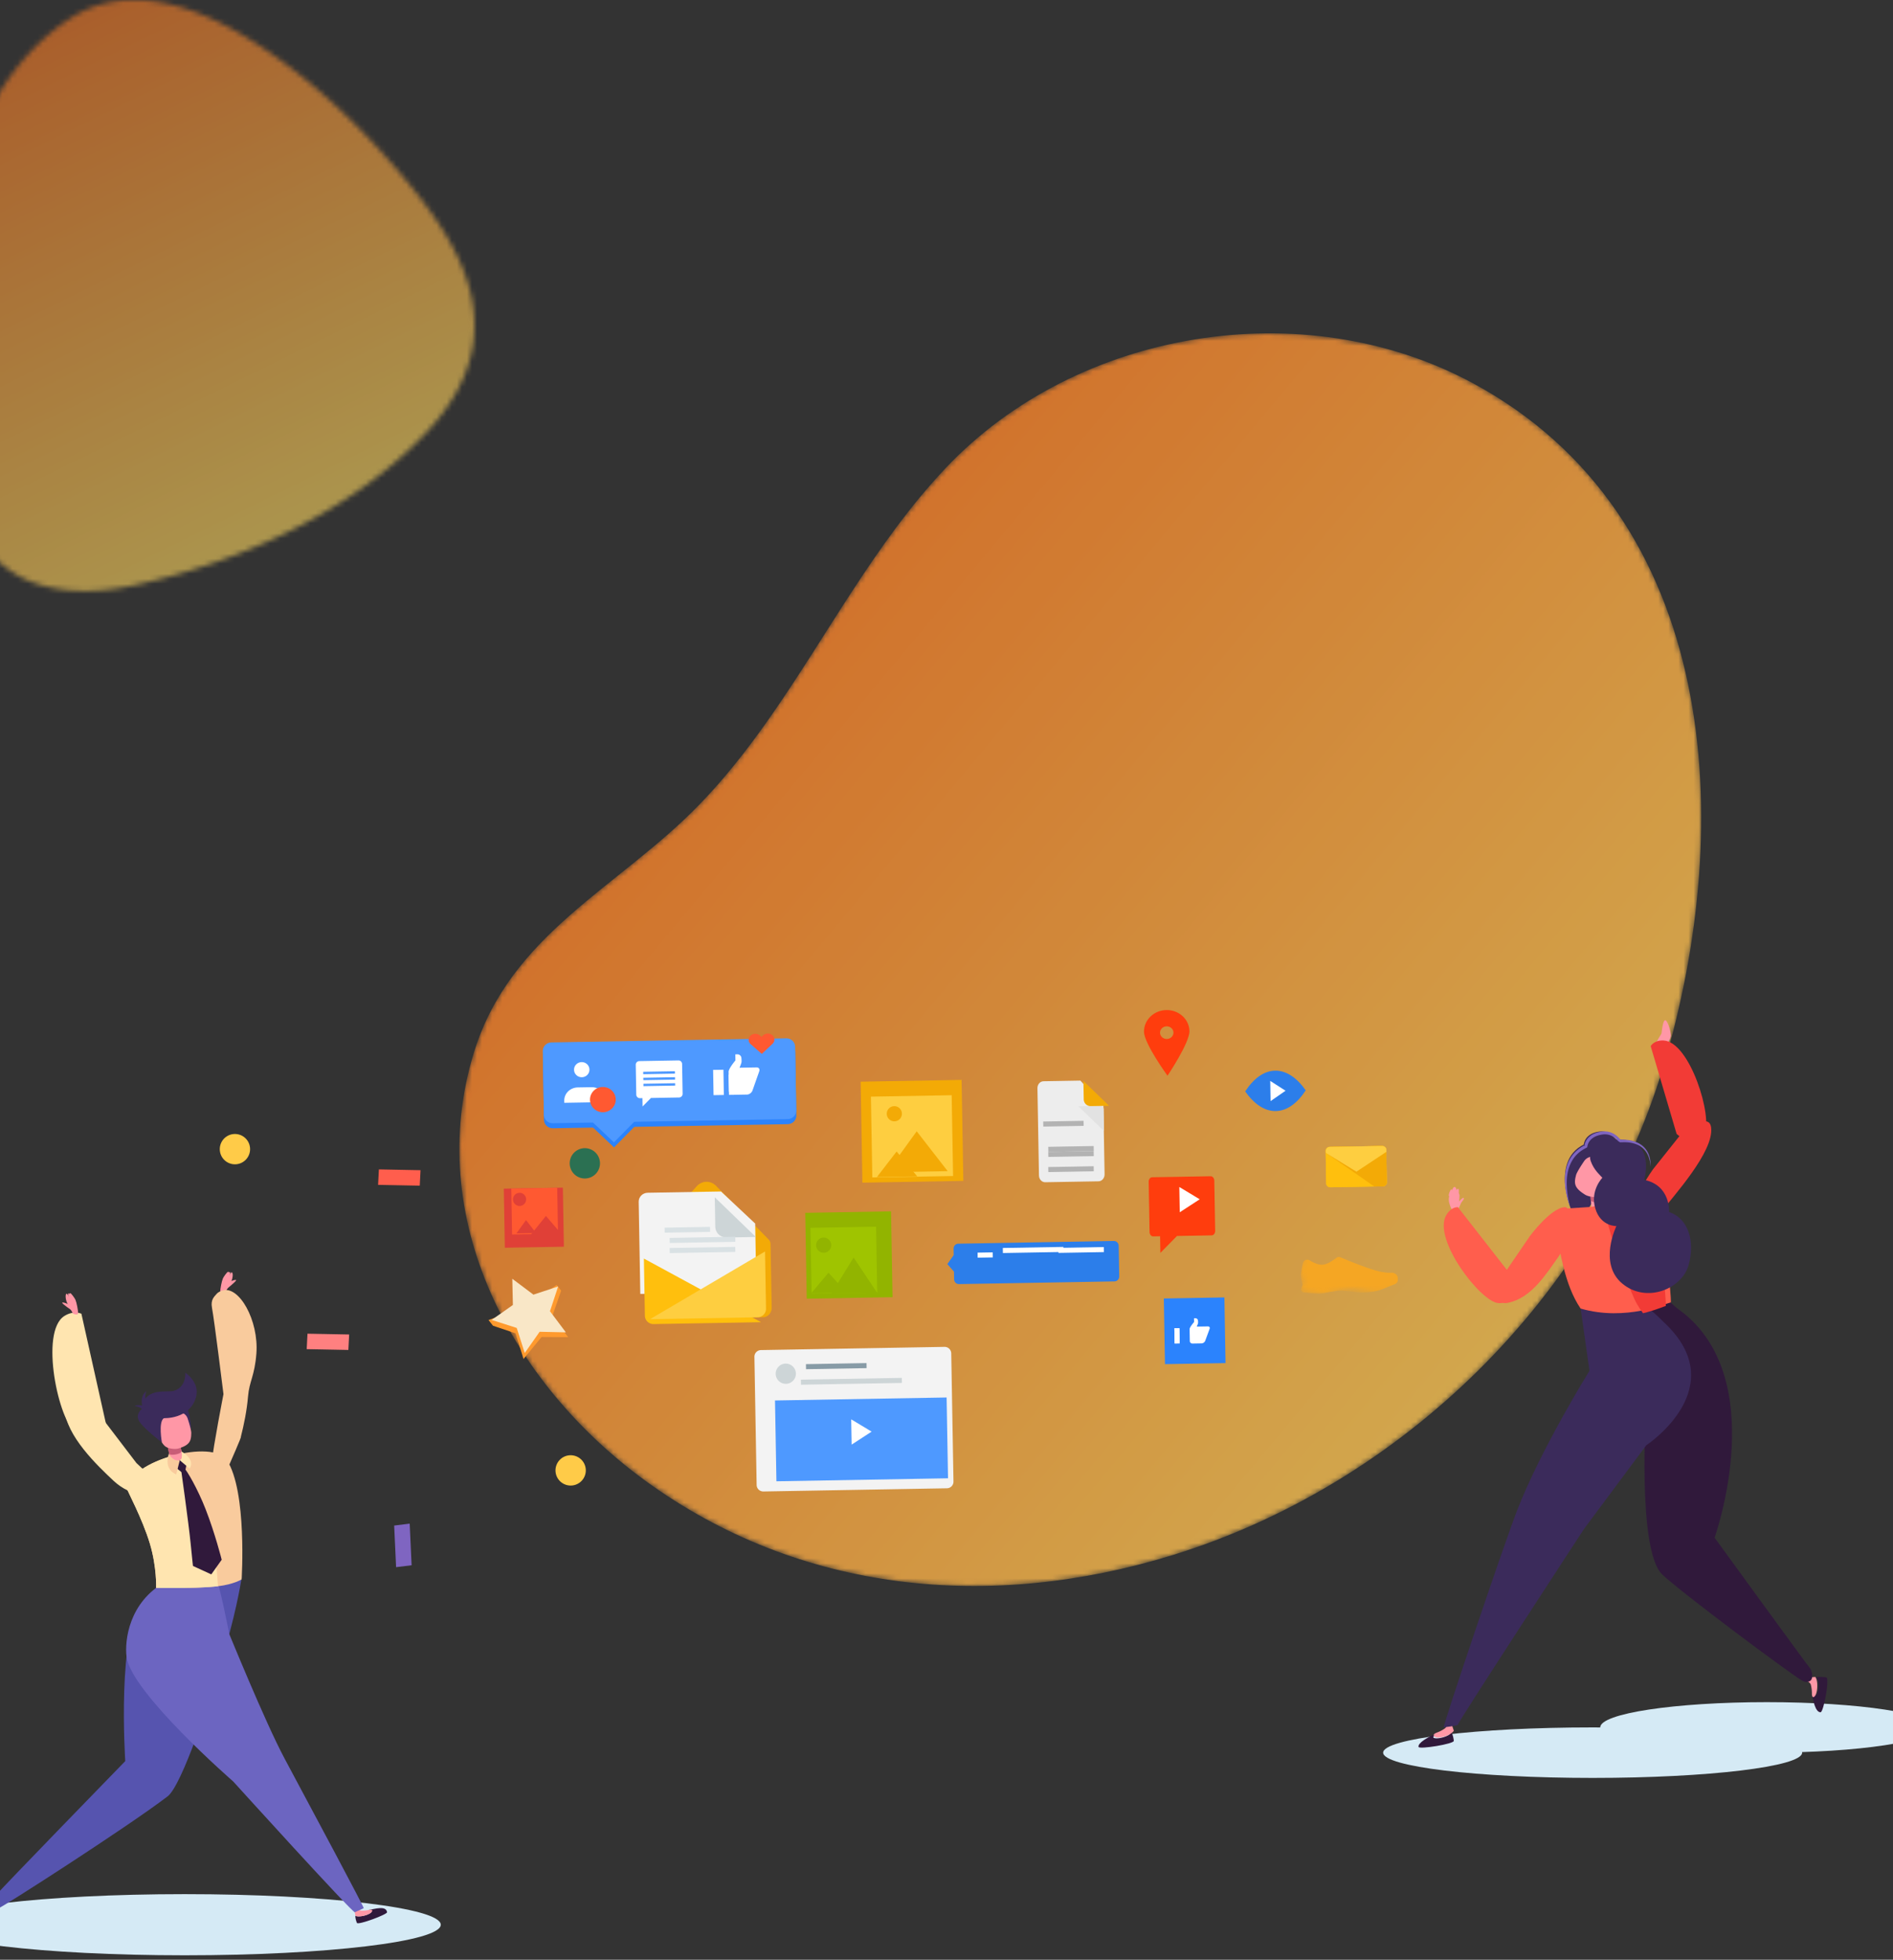 <svg xmlns="http://www.w3.org/2000/svg" xmlns:xlink="http://www.w3.org/1999/xlink" width="375" height="388" viewBox="0 0 375 388">
    <rect x="0" y="0" width="375" height="388" fill="#333333" stroke="none"/>
    <defs>
        <path id="a" d="M0 100.297v-61.18l.192-.568C4.677 25.418 11.005 12.14 23.144 4.436c10.736-6.814 23.629-2.66 33.77 3.357 12.664 7.515 23.974 18.347 33.246 29.7 7.264 8.895 14.443 19.783 12.526 31.838-1.02 6.412-4.56 12.21-8.99 16.959-14.888 15.955-37.189 25.928-58.212 30.518-6.418 1.402-13.356 1.706-19.641-.469a18.51 18.51 0 0 1-.656-.24c-5.127-1.992-9.189-6.157-12.2-10.681A50.18 50.18 0 0 1 0 100.298z"/>
        <linearGradient id="b" x1="11.585%" x2="-3.24%" y1="44.613%" y2="25.078%">
            <stop offset="0%" stop-color="#FAD961"/>
            <stop offset="100%" stop-color="#F76B1C"/>
        </linearGradient>
        <path id="d" d="M60.932 76.88c-4.108 5.808-8.493 11.38-13.446 16.479-15.887 16.356-37.371 25.493-44.6 49.006-10.092 32.83 7.494 65.506 33.889 84.748 30.724 22.398 68.575 25.882 104.624 14.74 45.26-13.989 83.428-51.088 97.094-96.64 14.37-47.901 11.334-109.037-37.905-135.446C167.255-8.109 122.385-.846 96.37 26.638c-14.117 14.917-23.631 33.55-35.438 50.243"/>
        <linearGradient id="e" x1="100%" x2="0%" y1="100%" y2="16.259%">
            <stop offset="0%" stop-color="#FAD961"/>
            <stop offset="100%" stop-color="#F76B1C"/>
        </linearGradient>
        <path id="g" d="M23.243 6.98l-1.04.39c-2.4.901-3.543 1.63-7.617 1.52l-4.356-.547a6.499 6.499 0 0 0-1.425.054l-1.457.216c-1.354.201-2.345.491-3.707.35L.66 8.652a.738.738 0 0 1-.607-1.006l.375-.936S-.004 5.07 0 4.508c.005-.667.315-2.046.59-3.134a1.091 1.091 0 0 1 1.638-.66c.879.552 2.078 1.16 3.097 1.15C6.594 1.852 8.136.784 8.88.204a.972.972 0 0 1 .99-.12c1.862.827 8.006 3.5 10.454 3.866.426.064 1.256.245 2.02.188C23.234 4.07 24 4.682 24 5.463v.514c0 .436-.299.83-.757 1.003"/>
    </defs>
    <g fill="none" fill-rule="evenodd">
        <g opacity=".604" transform="translate(-9 -.916)">
            <mask id="c" fill="#fff">
                <use xlink:href="#a"/>
            </mask>
            <path fill="url(#b)" d="M0 377.916h756v-503H0z" mask="url(#c)"/>
        </g>
        <g opacity=".802" transform="translate(91 66)">
            <mask id="f" fill="#fff">
                <use xlink:href="#d"/>
            </mask>
            <path fill="url(#e)" d="M60.932 76.88c-4.108 5.808-8.493 11.38-13.446 16.479-15.887 16.356-37.371 25.493-44.6 49.006-10.092 32.83 7.494 65.506 33.889 84.748 30.724 22.398 68.575 25.882 104.624 14.74 45.26-13.989 83.428-51.088 97.094-96.64 14.37-47.901 11.334-109.037-37.905-135.446C167.255-8.109 122.385-.846 96.37 26.638c-14.117 14.917-23.631 33.55-35.438 50.243" mask="url(#f)"/>
        </g>
        <g style="mix-blend-mode:luminosity">
            <g transform="rotate(-1 14291.13 -14634.742)">
                <mask id="h" fill="#fff">
                    <use xlink:href="#g"/>
                </mask>
                <path fill="#F5A623" d="M18.595 7.384l-.833.313c-1.92.72-2.834 1.303-6.093 1.215l-3.485-.437a5.2 5.2 0 0 0-1.14.042L5.88 8.69c-1.084.161-1.877.393-2.966.28L.527 8.722a.59.59 0 0 1-.485-.804l.3-.75S-.004 5.856 0 5.407C.004 4.873.253 3.77.473 2.9a.873.873 0 0 1 1.31-.529c.703.442 1.663.928 2.478.92 1.014-.01 2.248-.864 2.844-1.328a.777.777 0 0 1 .791-.096c1.49.662 6.405 2.8 8.364 3.093.34.051 1.005.196 1.616.15.71-.054 1.324.436 1.324 1.06v.412c0 .349-.239.664-.605.802" mask="url(#h)"/>
            </g>
            <path fill="#EDEDED" d="M218.815 232.496c.013.754-.523 1.374-1.196 1.386l-10.56.184c-.673.012-1.23-.59-1.243-1.343l-.301-17.27c-.013-.752.522-1.372 1.196-1.384l7.31-.127 4.556 4.92.238 13.634"/>
            <path fill="#E2E2E2" d="M213.622 219.02l5.086 4.912-.078-4.493-.51-.498-4.498.079"/>
            <path fill="#F3AA06" d="M214.622 214.02l.063 3.634a1.363 1.363 0 0 0 1.386 1.341l3.637-.063-5.086-4.912"/>
            <path fill="#B3B3B3" d="M207.674 228.054l8.999-.157-.018-1-8.998.157z"/>
            <path fill="#B3B3B3" d="M207.674 229.054l8.999-.157-.018-1-8.998.157zM207.674 232.054l8.999-.157-.018-1-8.998.157zM206.674 223.045l7.999-.14-.018-1-7.998.14z"/>
            <path fill="#FFBF0D" d="M263.551 235.065c-.45.008-.821-.32-.829-.733l-.113-6.5c-.007-.417.351-.757.803-.765l10.364-.181c.451-.008.824.32.831.736l.114 6.5c.007.414-.354.755-.805.762l-10.365.181"/>
            <path fill="#FFBF0D" d="M263.551 235.065c-.45.008-.821-.32-.829-.733l-.113-6.5c-.007-.417.351-.757.803-.765l10.364-.181c.451-.008.824.32.831.736l.114 6.5c.007.414-.354.755-.805.762l-10.365.181"/>
            <path fill="#F3AA06" d="M273.776 226.886l-10.364.18c-.452.009-.81.35-.803.765l.007.393 9.637 6.69 1.663-.03c.45-.007.812-.348.805-.762l-.114-6.5c-.007-.416-.38-.744-.831-.736"/>
            <path fill="#FECE40" d="M268.709 231.975l5.932-3.93-.008-.424c-.007-.416-.38-.743-.83-.736l-10.365.181c-.451.008-.81.349-.803.765l.008.423 6.066 3.721"/>
            <path fill="#F3AA06" d="M152.298 245.433l-10.237-10.435a3.029 3.029 0 0 0-.315-.32l-.102-.104-.008.005c-.482-.382-1.068-.613-1.706-.601-.637.01-1.215.261-1.683.66l-.011-.004-.096.108c-.11.103-.21.21-.304.33l-9.869 10.786a1.33 1.33 0 0 0-.317.896l.22 12.555c.018 1.04.795 1.87 1.738 1.853l21.587-.377c.94-.016 1.689-.873 1.67-1.912l-.219-12.556a1.32 1.32 0 0 0-.348-.884"/>
            <path fill="#2094F1" d="M145.65 250.87h-.013a5.95 5.95 0 0 1-1.676 4.256 5.955 5.955 0 0 1-4.192 1.824 5.957 5.957 0 0 1-4.255-1.676 5.959 5.959 0 0 1-1.824-4.195 5.957 5.957 0 0 1 1.676-4.254 5.957 5.957 0 0 1 4.195-1.824 5.955 5.955 0 0 1 4.253 1.676 5.948 5.948 0 0 1 1.823 4.193h.027a6 6 0 0 0-6.104-5.894 6 6 0 1 0 6.104 5.893h-.014"/>
            <path fill="#F3F3F3" d="M149.838 255.773l-.237-13.527-6.77-6.353-14.523.253c-1.003.018-1.802.824-1.785 1.797l.318 18.232 22.997-.402"/>
            <path fill="#FFBF0D" d="M150.776 261.774l-21.313.372a1.69 1.69 0 0 1-1.713-1.665l-.197-11.304 23.223 12.597"/>
            <path fill="#FECE40" d="M128.78 261.175l21.315-.372a1.689 1.689 0 0 0 1.652-1.723l-.197-11.304-22.77 13.4"/>
            <path fill="#CDD5D7" d="M141.596 237.046l.101 5.819a2.182 2.182 0 0 0 2.22 2.142l5.817-.102-8.138-7.859"/>
            <path fill="#D9E1E4" d="M132.675 246.089l12.998-.227-.018-1-12.998.227zM132.675 248.089l12.998-.227-.018-1-12.998.227zM131.674 244.054l8.999-.157-.018-1-8.998.157z"/>
            <path fill="#FF3D0D" d="M227.724 243.921c.008.484.33.871.72.864l1.368-.024.058 3.29 3.29-3.348 6.87-.12c.392-.007.7-.405.692-.889l-.174-9.954c-.008-.486-.33-.871-.722-.864l-11.586.202c-.39.007-.698.403-.69.889l.174 9.954"/>
            <path fill="#FFF" d="M237.664 237.44l-1.976 1.286-1.98 1.284-.087-5 2.023 1.215 2.02 1.215"/>
            <path fill="#FF3D0D" d="M231.15 205.704c-.733.013-1.338-.538-1.35-1.23-.013-.691.573-1.265 1.305-1.278.737-.013 1.344.54 1.357 1.232.012.691-.577 1.263-1.313 1.276zm-.099-5.727c-2.485.043-4.466 1.976-4.425 4.317.04 2.34 4.652 8.68 4.652 8.68s4.388-6.497 4.347-8.838c-.041-2.34-2.089-4.203-4.574-4.16z"/>
            <path fill="#2C7EEA" d="M221.715 252.708c.01.536-.404.978-.919.987l-30.837.538c-.515.009-.944-.418-.953-.954l-.026-1.513-1.313-1.493 1.256-1.78-.023-1.273c-.009-.533.405-.977.92-.986l30.837-.538c.514-.01.943.42.952.953l.106 6.06"/>
            <path fill="#FFF" d="M209.674 248.054l8.999-.157-.018-1-8.998.157z"/>
            <path fill="#FFF" d="M198.674 248.08l11.999-.21-.018-1-11.998.21zM193.674 249.002l3-.053-.018-1-3 .053z"/>
            <path fill="#2B83FD" d="M230.78 270.08l11.997-.21-.227-12.998-11.998.21z"/>
            <path fill="#FFF" d="M239.285 262.607l-2.21.038c.102-.233.224-.524.252-.672.03-.15-.01-.506-.01-.506-.004-.267-.24-.482-.526-.477l-.26.005.013.75s-.892 1.007-.885 1.41l.041 2.37c.005.268.243.481.527.476l1.818-.032a.817.817 0 0 0 .7-.497l.88-2.386c.1-.268-.053-.484-.34-.48M232.691 265.984l1-.017-.052-3-1 .017z"/>
            <path fill="#FFF" d="M232.691 265.984l1-.017-.052-3-1 .017z"/>
            <path fill="#2C7EEA" d="M246.666 216.081c1.756 2.495 3.846 3.933 6.068 3.894 2.224-.039 4.262-1.549 5.93-4.103-1.756-2.497-3.846-3.935-6.07-3.896-2.222.039-4.26 1.549-5.928 4.105"/>
            <path fill="#FFF" d="M251.63 214.002l.07 4 2.965-2.054-3.035-1.946"/>
            <path fill="#F3F3F3" d="M188.883 293.32a1.314 1.314 0 0 1-1.294 1.336l-36.362.635a1.314 1.314 0 0 1-1.338-1.29l-.443-25.37a1.314 1.314 0 0 1 1.292-1.336l36.362-.635a1.314 1.314 0 0 1 1.34 1.29l.443 25.37"/>
            <path fill="#CDD5D7" d="M157.664 271.94a2 2 0 1 1-4 .07 2 2 0 0 1 4-.07M158.675 274.15l19.997-.35-.017-.999-19.997.35z"/>
            <path fill="#879BA6" d="M159.674 271.08l11.999-.21-.018-1-11.998.21z"/>
            <path fill="#4E99FF" d="M153.807 293.271l33.995-.593-.28-15.998-33.994.593z"/>
            <path fill="#FFF" d="M172.664 283.44l-3.955 2.57-.088-5 2.022 1.214 2.021 1.215"/>
            <path fill="#2B83FD" d="M157.754 220.854c.016.93-.744 1.698-1.7 1.714l-46.534.813c-.954.016-1.742-.725-1.759-1.655l-.22-12.628c-.016-.93.746-1.698 1.7-1.715l46.534-.812c.956-.017 1.742.725 1.758 1.654l.22 12.629"/>
            <path fill="#2B83FD" d="M121.635 227.17l-4.67-4.418 4.513-4.58 4.669 4.42-4.512 4.578"/>
            <path fill="#4E99FF" d="M157.736 219.856c.017.93-.743 1.696-1.7 1.713l-46.533.812c-.955.016-1.743-.723-1.76-1.652l-.22-12.631c-.016-.932.746-1.698 1.7-1.715l46.534-.812c.957-.017 1.743.723 1.759 1.654l.22 12.631"/>
            <path fill="#4E99FF" d="M121.618 226.17l-4.671-4.42 4.514-4.579 4.668 4.42-4.511 4.579"/>
            <path fill="#FFF" d="M119.947 218.198l-.008-.43c-.025-1.42-1.262-2.548-2.765-2.522l-2.721.047c-1.503.027-2.7 1.198-2.676 2.618l.008.43 8.162-.143M116.772 211.752c.015.828-.66 1.512-1.504 1.527-.844.014-1.542-.646-1.556-1.473-.015-.828.66-1.512 1.504-1.527.844-.015 1.542.646 1.556 1.473"/>
            <path fill="#FF5931" d="M121.978 217.662c.024 1.38-1.098 2.52-2.508 2.544-1.408.025-2.569-1.076-2.593-2.455-.024-1.381 1.098-2.52 2.506-2.544 1.41-.024 2.571 1.074 2.595 2.455M153.01 204.967a1.414 1.414 0 0 0-1.858.032l-.304.288-.313-.277a1.414 1.414 0 0 0-1.858.033 1.117 1.117 0 0 0 .029 1.685l.316.275 1.885 1.653 2.133-2.004c.503-.475.49-1.23-.03-1.685"/>
            <path fill="#FFF" d="M149.887 211.329l-3.387.06c.159-.375.345-.84.387-1.076.044-.238-.014-.81-.014-.81a.785.785 0 0 0-.808-.762l-.398.007.02 1.2s-1.363 1.608-1.352 2.257l.067 3.789c.007.427.37.77.81.763l2.78-.049c.44-.008.916-.365 1.071-.795l1.343-3.814c.15-.432-.08-.778-.519-.77"/>
            <path fill="#FFF" d="M144.415 216.77l1.02-.017-.07-4-1.02.018zM141.354 216.824l2.04-.036-.086-4.999-2.04.036zM127.423 212.672l6.284-.11-.008-.474-6.284.11.008.474zm.02 1.183l6.284-.11-.008-.474-6.283.11.008.474zm.022 1.185l6.283-.11-.008-.473-6.284.11.009.473zm6.922-5.095l-7.735.135a.717.717 0 0 0-.711.723l.103 5.92a.718.718 0 0 0 .736.698l.484-.008.029 1.657 1.662-1.687 5.56-.097a.718.718 0 0 0 .711-.724l-.103-5.919a.717.717 0 0 0-.736-.698z"/>
            <path fill="#92B400" d="M159.814 257.123l16.998-.297-.297-16.998-16.997.297z"/>
            <path fill="#9FC400" d="M160.78 256.088l12.997-.227-.227-12.998-12.998.227z"/>
            <path fill="#92B400" d="M164.665 246.45a1.5 1.5 0 1 1-2.998.053 1.5 1.5 0 0 1 2.998-.054M169.103 248.976l2.31 3.462 2.312 3.458-8.998.158 2.189-3.538 2.187-3.54"/>
            <path fill="#92B400" d="M164.129 251.976l3.57 3.938-6.999.122 1.714-2.029 1.715-2.031"/>
            <g>
                <path fill="#E04037" d="M100.008 247.034l11.698-.204-.204-11.698-11.699.204z"/>
                <path fill="#FF5931" d="M101.443 244.421l9.099-.158-.16-9.1-9.098.16z"/>
                <path fill="#E04037" d="M104.225 237.437a1.301 1.301 0 1 1-2.602.046 1.301 1.301 0 0 1 2.602-.046M108.143 240.74l3.317 3.843-6.499.114 3.182-3.957"/>
                <path fill="#E04037" d="M104.203 241.56l.999 1.283.997 1.283-3.9.068 1.904-2.634"/>
            </g>
            <path fill="#F3AA06" d="M170.84 234.149l19.998-.35-.35-19.996-19.996.349z"/>
            <path fill="#FECE40" d="M172.806 233.114l15.997-.28-.279-15.997-15.998.28z"/>
            <path fill="#F3AA06" d="M178.665 220.45a1.5 1.5 0 1 1-2.999.052 1.5 1.5 0 0 1 2.999-.053M181.596 223.976l3.069 3.948 3.069 3.946-11.998.21 2.931-4.05 2.93-4.054"/>
            <path fill="#F3AA06" d="M177.621 227.976l2.043 2.463 2.044 2.466-7.999.14 1.956-2.536 1.956-2.533"/>
        </g>
        <path fill="#FF8080" d="M69.009 267.27l-8.252-.158.158-3.061 8.252.158-.158 3.061"/>
        <path fill="#7F65C1" d="M81.158 301.655l.38 8.24-3.073.381-.381-8.24 3.074-.381"/>
        <path fill="#FF5E4D" d="M83.151 234.743l-8.252-.158.158-3.061 8.252.158-.158 3.061"/>
        <path fill="#FFCB48" d="M48.698 229.598a3 3 0 1 1-4.242-4.242 3 3 0 0 1 4.242 4.242"/>
        <path fill="#2B7052" d="M117.995 232.426a3 3 0 1 1-4.243-4.242 3 3 0 0 1 4.243 4.242"/>
        <path fill="#FFCB48" d="M115.167 293.238a3 3 0 1 1-4.243-4.244 3 3 0 0 1 4.243 4.244"/>
        <path fill="#FF9A2E" d="M111.158 255.528l-1.76 5.1 3.159 4.107-5.271-.032-3.576 4.35-1.573-5.072-4.478-1.51-.88-1.12 5.203-1.952-.032-5.27 4.204 3.125 4.124-2.846.88 1.12"/>
        <path fill="#F9E7C7" d="M110.57 254.7l-1.62 4.898 3.143 4.187-5.19-.115-2.955 4.207-1.587-4.968-4.968-1.587 4.208-2.955-.115-5.189 4.186 3.142 4.898-1.62"/>
        <g>
            <path fill="#D5EAF5" d="M357 347.001c0 2.762-18.58 4.999-41.5 4.999s-41.5-2.237-41.5-4.999c0-2.762 18.58-5.001 41.5-5.001s41.5 2.24 41.5 5.001"/>
            <path fill="#D5EAF5" d="M383 342c0 2.76-14.775 5-33 5s-33-2.24-33-5c0-2.762 14.775-5 33-5s33 2.238 33 5"/>
            <path fill="#3B2B5B" d="M312.413 241.835c-.993-1.065-5.582-11.83 1.328-15.236 0 0 .112-2.178 3.061-2.568 2.95-.39 4.15 3.043 4.198 3.531.048.488-7.661 14.6-8.125 14.437l-.462-.164"/>
            <path fill="#FF97A6" d="M287.217 236.605c.5-.786 1.697-.81 1.9-.05.023.09-.003.492-.03.832-.023.267-.045.494-.045.494s.716-.881.916-.697c.2.181-.374.698-.521.987-.148.289-.895 2.376-1.63 1.692 0 0-1.312-2.123-.59-3.258"/>
            <path fill="#FF97A6" d="M288.94 235.411s-.27-.18-.39.243c0 0-.092-.67-.406-.654-.34.02-.44.637-.518.738 0 0 .04-.4-.159-.244-.199.156-.524.895-.459 1.255.067.36 1.917.227 1.917.227s.158-1.26.016-1.565"/>
            <path fill="#30193B" d="M281.017 345.87c-.232-.773 2.011-2.063 3.385-2.566-.353.306-.775.735-.154.84.91.152 2.803-.393 3.297-1.144.272.478.405 1.17.455 1.653.062.62-6.83 1.726-6.983 1.217"/>
            <path fill="#FF97A6" d="M284.573 343.97c-.646-.121-.89-.61.044-.93.834-.286 1.49-.753 1.635-.855.38-.27.45-1.05.45-1.05l.766-.135s.45 1.487.532 1.648c-.513.868-2.482 1.499-3.427 1.322"/>
            <path fill="#30193B" d="M360.649 339c-1.014.039-1.578-2.448-1.649-3.878.214.414.542.927.88.368.495-.816.563-2.748-.096-3.414.627-.13 1.446-.071 2 .01.713.107-.516 6.89-1.135 6.914"/>
            <path fill="#FF97A6" d="M359.678 335.552c-.284.582-.75.697-.74-.263a6.938 6.938 0 0 0-.22-1.75c-.109-.423-.718-.676-.718-.676l.112-.755s1.332-.07 1.484-.108c.554.692.496 2.703.082 3.552"/>
            <path fill="#30193B" d="M323 259.667c3.463-1.408 5.813-3.667 5.813-3.667l3.293 2.927c19.101 13.192 7.55 45.51 7.55 45.51s18.592 25.576 18.887 25.823c.268.224 1.236 2.87-.859 2.735-.176-.012-.607-.214-.76-.303-2.56-1.509-23.773-17.314-27.637-20.968-5.038-4.76-3.188-33.227-3.188-33.227L323 259.667"/>
            <path fill="#FF97A6" d="M315 234.272s.114 4.737.404 5.21c.288.475 1.196.988 1.528-.27.33-1.26-.651-5.212-.651-5.212l-1.281.272"/>
            <path fill="#C95D77" d="M315.127 237.763c.57.306 1.307.385 1.873-.189a27.394 27.394 0 0 0-.442-2.574l-1.558.325c.026.703.068 1.624.127 2.438"/>
            <path fill="#FF97A6" d="M312.186 232.783c.041-.46.889-1.805 1.635-2.907.618-.916 1.892-1.151 2.817-.527 1.433.968 2.96 2.121 3.224 2.67.412.86-.187 1.842-.616 2.582-.427.739-1.467 1.911-2.298 2.251-.758.312-2.264.095-2.935-.32-2.013-1.247-2.272-2.103-1.827-3.749M328.596 207.94a.724.724 0 0 0 .836-.185c.527-.637 1.606-2.039 1.567-2.787-.054-.989-.678-2.974-1.127-2.968-.447.005-.662 2.092-.724 2.555-.055.422-2.141 2.712-.552 3.385"/>
            <path fill="#3B2B5B" d="M300.51 299.107c4.808-12.383 14.362-27.71 14.362-27.71L312.696 256l9.35.71c2.492-.208 7.516 5.03 7.516 5.03 13.996 12.949-3.443 24.407-3.443 24.407l-12.335 16.57s-25.136 38.477-24.964 38.711c.164.224-2.793.567-2.82.572-.091-.67 11.904-36.182 14.51-42.893"/>
            <path fill="#FF5E4D" d="M329.15 238.048L325.881 235s-2.874 2.134-3.975 2.582c-1.63.664-6.917 1.383-6.917 1.383l-4.535.294c-2.222.192-2.766 1.9-2.3 4.05.895 4.143 1.696 10.988 4.962 15.763 9.014 2.613 17.174-1.11 17.866-1.214.229-.6-1.832-19.81-1.832-19.81"/>
            <path fill="#FF5E4D" d="M310.015 239c1.58-.037 1.336 6.16-1.297 9.83-2.38 3.318-5.331 8.225-10.092 9.126-3.52.665-.228-6.393-.228-6.393l4.695-6.877s4.196-5.625 6.922-5.686"/>
            <path fill="#FF5E4D" d="M296.826 257.993c-3.495-.188-13.09-12.693-10.336-17.396 1.025-1.75 2.32-1.593 2.32-1.593l11.115 14.223s.84 4.978-3.099 4.766"/>
            <path fill="#F23B36" d="M324.101 239.797c.462 1.508 2.11 3.93 4.854.316 2.479-3.269 10.63-12.101 10.012-16.89-.459-3.54-6.292 1.732-6.292 1.732l-5.215 6.546s-4.155 5.692-3.359 8.296"/>
            <path fill="#F23B36" d="M337.61 224.433c1.78-3.106-2.824-18.214-8.07-18.43-1.95-.08-2.54 1.119-2.54 1.119l5.128 17.356s3.477 3.454 5.483-.045M328.22 238.143L325.071 235s-2.768 2.2-3.828 2.662c-.616.269-1.774.546-2.955.784-1.465.296 2.993 13.181 5.492 18.75.649 1.446 1.708 2.804 1.708 2.804s.67-.17.803-.208c2.074-.568 3.43-1.179 3.691-1.221.22-.618-1.764-20.428-1.764-20.428"/>
            <path fill="#3B2B5B" d="M317.335 225.92c-.396.748-2.869 2.094-2.23 3.915.638 1.822 1.827 2.76 2.32 3.346 0 0-2.466 2.498-1.396 6.085 1.07 3.587 4.177 3.48 4.177 3.48s-3.635 7.388 1.157 11.378c4.79 3.988 11.846 1.08 13.156-3.688 1.31-4.769-.083-9.197-3.887-10.487 0 0 .382-5.27-4.926-6.355 0 0 2.525-8.317-5.473-7.971 0 0-1.903-1.583-2.898.297"/>
            <path fill="#7F65C1" d="M327 230.954c-.069-.746-.22-1.486-.512-2.163a4.127 4.127 0 0 0-1.333-1.691c-.577-.432-1.266-.69-1.975-.83-.712-.148-1.45-.136-2.18-.113a.267.267 0 0 1-.162-.047l-.017-.013-.258-.176-.006-.006a.245.245 0 0 1-.054-.048c-.426-.493-.948-.901-1.544-1.109-.599-.216-1.24-.223-1.882-.08-.637.132-1.26.363-1.728.772-.478.377-.82.974-.893 1.532l-.003.024a.3.3 0 0 1-.167.23c-.988.475-1.873 1.157-2.512 2.04-.64.883-1.047 1.93-1.246 3.025-.202 1.096-.193 2.23-.095 3.353.098 1.127.328 2.243.613 3.346a17.411 17.411 0 0 1-.882-3.312 11.915 11.915 0 0 1-.07-3.457c.154-1.152.537-2.305 1.232-3.273.684-.976 1.645-1.738 2.702-2.261l-.17.254a2.979 2.979 0 0 1 1.092-1.98c.584-.493 1.308-.74 2.013-.875.7-.149 1.49-.139 2.19.131.705.259 1.295.743 1.758 1.296l-.06-.053.304.217-.177-.059c.766.004 1.538.029 2.293.218.75.182 1.485.495 2.09.992a4.164 4.164 0 0 1 1.3 1.885c.256.72.348 1.482.338 2.23"/>
        </g>
        <g>
            <path fill="#D5EAF5" d="M87.317 381.067c0 3.344-22.714 6.054-50.733 6.054s-50.733-2.71-50.733-6.054c0-3.344 22.714-6.055 50.733-6.055s50.733 2.711 50.733 6.055"/>
            <path fill="#FF97A6" d="M44.635 255.846s.811-1.406 1.122-2.014c.403-.786.445-1.911.146-1.92-.299-.009-.403.75-.403.75s.163-.774.029-.823c-.133-.049-.189.172-.189.172s.044-.286-.191-.196c-.235.09-.864 1.004-.989 1.288-.24.542-.534 2.075-.541 2.7-.003.232.528.314 1.016.043"/>
            <path fill="#F9879A" d="M-2.441 377.447c.032.562.365.806.676.028.278-.694.631-.959.718-1.076.123-.167 1.263-.831 1.443-.867.168-.035.002-1.356-.161-1.224-.776.631-1.361.345-1.43.294-.671.377-1.294 2.021-1.246 2.845"/>
            <path fill="#5654AF" d="M28.453 317.425c-5.393 4.662-3.641 31.245-3.641 31.245S-.325 374.509-.283 374.671l.036 3.103c.066.256 25.466-16.024 33.441-22.114 2.842-2.17 8.458-19.095 11.572-29.825 2.347-8.087 3.13-13.681 3.13-13.681s-15.886 2.196-19.443 5.271"/>
            <path fill="#30193B" d="M76.679 378.586c-.202-1.36-2.415-.648-3.698-.425.401.073.907.206.461.551-.651.506-2.359.923-3.05.583-.02.469.156 1.037.313 1.413.202.486 6.04-1.676 5.974-2.122"/>
            <path fill="#FF97A6" d="M73.442 378.712c.446-.345.459-.758-.359-.574a6.105 6.105 0 0 1-1.535.135c-.381-.014-.708-.481-.708-.481l-.659.362s.216 1.006.211 1.141c.691.34 2.399-.077 3.05-.583"/>
            <path fill="#6C65C1" d="M25.066 328.01c.876 7.074 21.132 24.694 21.132 24.694s23.605 26.041 24.106 25.893l1.751-.808c.154-.045-10.301-19.585-15.662-29.59-3.938-7.349-11.272-25.461-10.967-24.651 0 0-1.96-10.166-2.678-11.136-1.844-.246-3.893-2.579-9.998.79-7.192 3.966-8.084 11.577-7.684 14.808"/>
            <path fill="#F9CB9D" d="M25.16 294.754c.607-5.674 17.044-9.929 19.808-5.64 4.013 6.228 2.898 23.58 2.898 23.58s-1.558.989-4.684 1.355c-4.203.493-12.252.334-12.252.334s.161-4.11-1.235-8.759c-1.496-4.985-4.563-10.613-4.535-10.87"/>
            <path fill="#FFE5B0" d="M32.234 296.236c-1.721.092-6.119.315-9.714-3.04-3.252-3.035-9.414-8.928-9.728-14.202-.231-3.901 7.659 2.048 7.659 2.048l6.574 8.613s7.115 6.478 5.209 6.581"/>
            <path fill="#F9CB9D" d="M41.994 258.935c.46 2.392 2.276 17.084 2.276 17.084s-2.057 10.541-2.277 13.243c-.102 1.246-.053 2.606-.053 2.606.031 1.335.114-1.915 2.689-.05 1.163-2.66 3.328-7.584 3.075-7.313.62-2.418 1.199-5.244 1.429-8.015.254-3.057 1.312-4.037 1.655-8.497.507-6.602-3.473-13.586-6.771-12.479-.321.107-.826.337-1.047.595-.493.575-1.294 1.178-.976 2.826"/>
            <path fill="#FFE5B0" d="M15.057 283.62c-3.395-1.935-7.298-19.98-2.287-23.089 1.864-1.157 3.355-.436 3.355-.436l4.848 21.716s-2.09 3.989-5.916 1.809M25.16 294.754c.298-2.786 4.413-5.23 8.853-6.489.235-.066.706-.189.706-.189s4.076 6.518 5.744 10.583c2.217 5.406 2.719 15.39 2.719 15.39s-.502.056-.77.08c-4.342.395-11.482.254-11.482.254s.161-4.11-1.235-8.759c-1.496-4.985-4.563-10.613-4.535-10.87"/>
            <path fill="#3B2B5B" d="M36.786 277.588s1.277 4.005 1.006 5.425c-.271 1.421-3.862-3.574-3.862-3.574l2.856-1.851"/>
            <path fill="#FF97A6" d="M32.976 284.205s.544 4.643.98 5.062c.437.418 1.731.774 2.086-.519.354-1.293-1.322-5.021-1.322-5.021l-1.744.478"/>
            <path fill="#C95D77" d="M32.566 282.78s.767 4.509.934 5.054c.129.421 2.438.098 2.427-.487-.022-1.291-1.616-5.046-1.616-5.046l-1.745.479"/>
            <path fill="#FF97A6" d="M37.884 283.849c.079-.423-.33-1.831-.709-2.998a1.812 1.812 0 0 0-2.326-1.147c-1.488.525-3.104 1.193-3.468 1.621-.571.672-.291 1.696-.099 2.462.192.764.809 2.064 1.449 2.568.585.461 1.951.627 2.638.415 2.063-.634 2.5-1.34 2.515-2.921"/>
            <path fill="#3B2B5B" d="M32.454 280.775s5.022.257 6.338-4.021c.942-3.064-2.097-4.985-2.097-4.985s.298 2.787-2.216 3.584c-1.288.408-5.398-.68-6.234 2.809-.62 2.584 4.209 2.613 4.209 2.613"/>
            <path fill="#3B2B5B" d="M28.714 278.501c-.107-.009-1.918 1.112-1.287 2.594.631 1.483 4.641 4.468 4.641 4.468s-.737-4.02.386-4.788c1.122-.768-3.74-2.274-3.74-2.274"/>
            <path fill="#3B2B5B" d="M28.328 278.863s-.882-2.223.634-3.43c0 0-.491 1.741.109 2.166.599.426-.743 1.264-.743 1.264"/>
            <path fill="#3B2B5B" d="M28.683 278.371s-1.468-.398-1.991-.004c0 0 1.304.144 1.693.93.39.786.298-.926.298-.926"/>
            <path fill="#30193B" d="M37.066 289.335l-.369 1.879-.746.241-1.647-1.316s1.297-1.85 2.762-.804"/>
            <path fill="#30193B" d="M35.821 290.584s1.55 11.033 1.932 14.887c.382 3.855.473 4.566.473 4.566l3.631 1.665 2.062-2.898s-1.31-5.206-3.196-10.027c-1.551-3.96-3.653-7.622-4.34-8.248-1.522-1.389-.562.055-.562.055"/>
            <path fill="#F9CB9D" d="M33.471 287.725s.054.581.97 1.188c.273.181.752.298 1.172.19l-.698 2.798s-2.584-.814-1.444-4.176"/>
            <path fill="#FFE5B0" d="M35.927 287.347s.175.419.087 1.141c-.034.271-.034.342-.401.615l1.929 1.643s1.383-1.572-1.615-3.399"/>
            <path fill="#FF97A6" d="M14.466 260.076s-.812-1.407-1.123-2.014c-.402-.786-.445-1.91-.145-1.92.299-.009.404.75.404.75s-.164-.774-.031-.823c.134-.049.19.172.19.172s-.044-.287.191-.197c.235.09.864 1.004.989 1.288.239.542.534 2.076.541 2.701.003.231-.528.313-1.016.043"/>
            <path fill="#FF97A6" d="M14.206 259.434s-1.957-1.316-1.874-1.509c.084-.191 1.161.22 1.258.373.097.155.616 1.136.616 1.136M44.896 255.204s1.958-1.557 1.875-1.75c-.083-.191-1.181.222-1.278.375-.097.155-.597 1.375-.597 1.375"/>
        </g>
    </g>
</svg>
